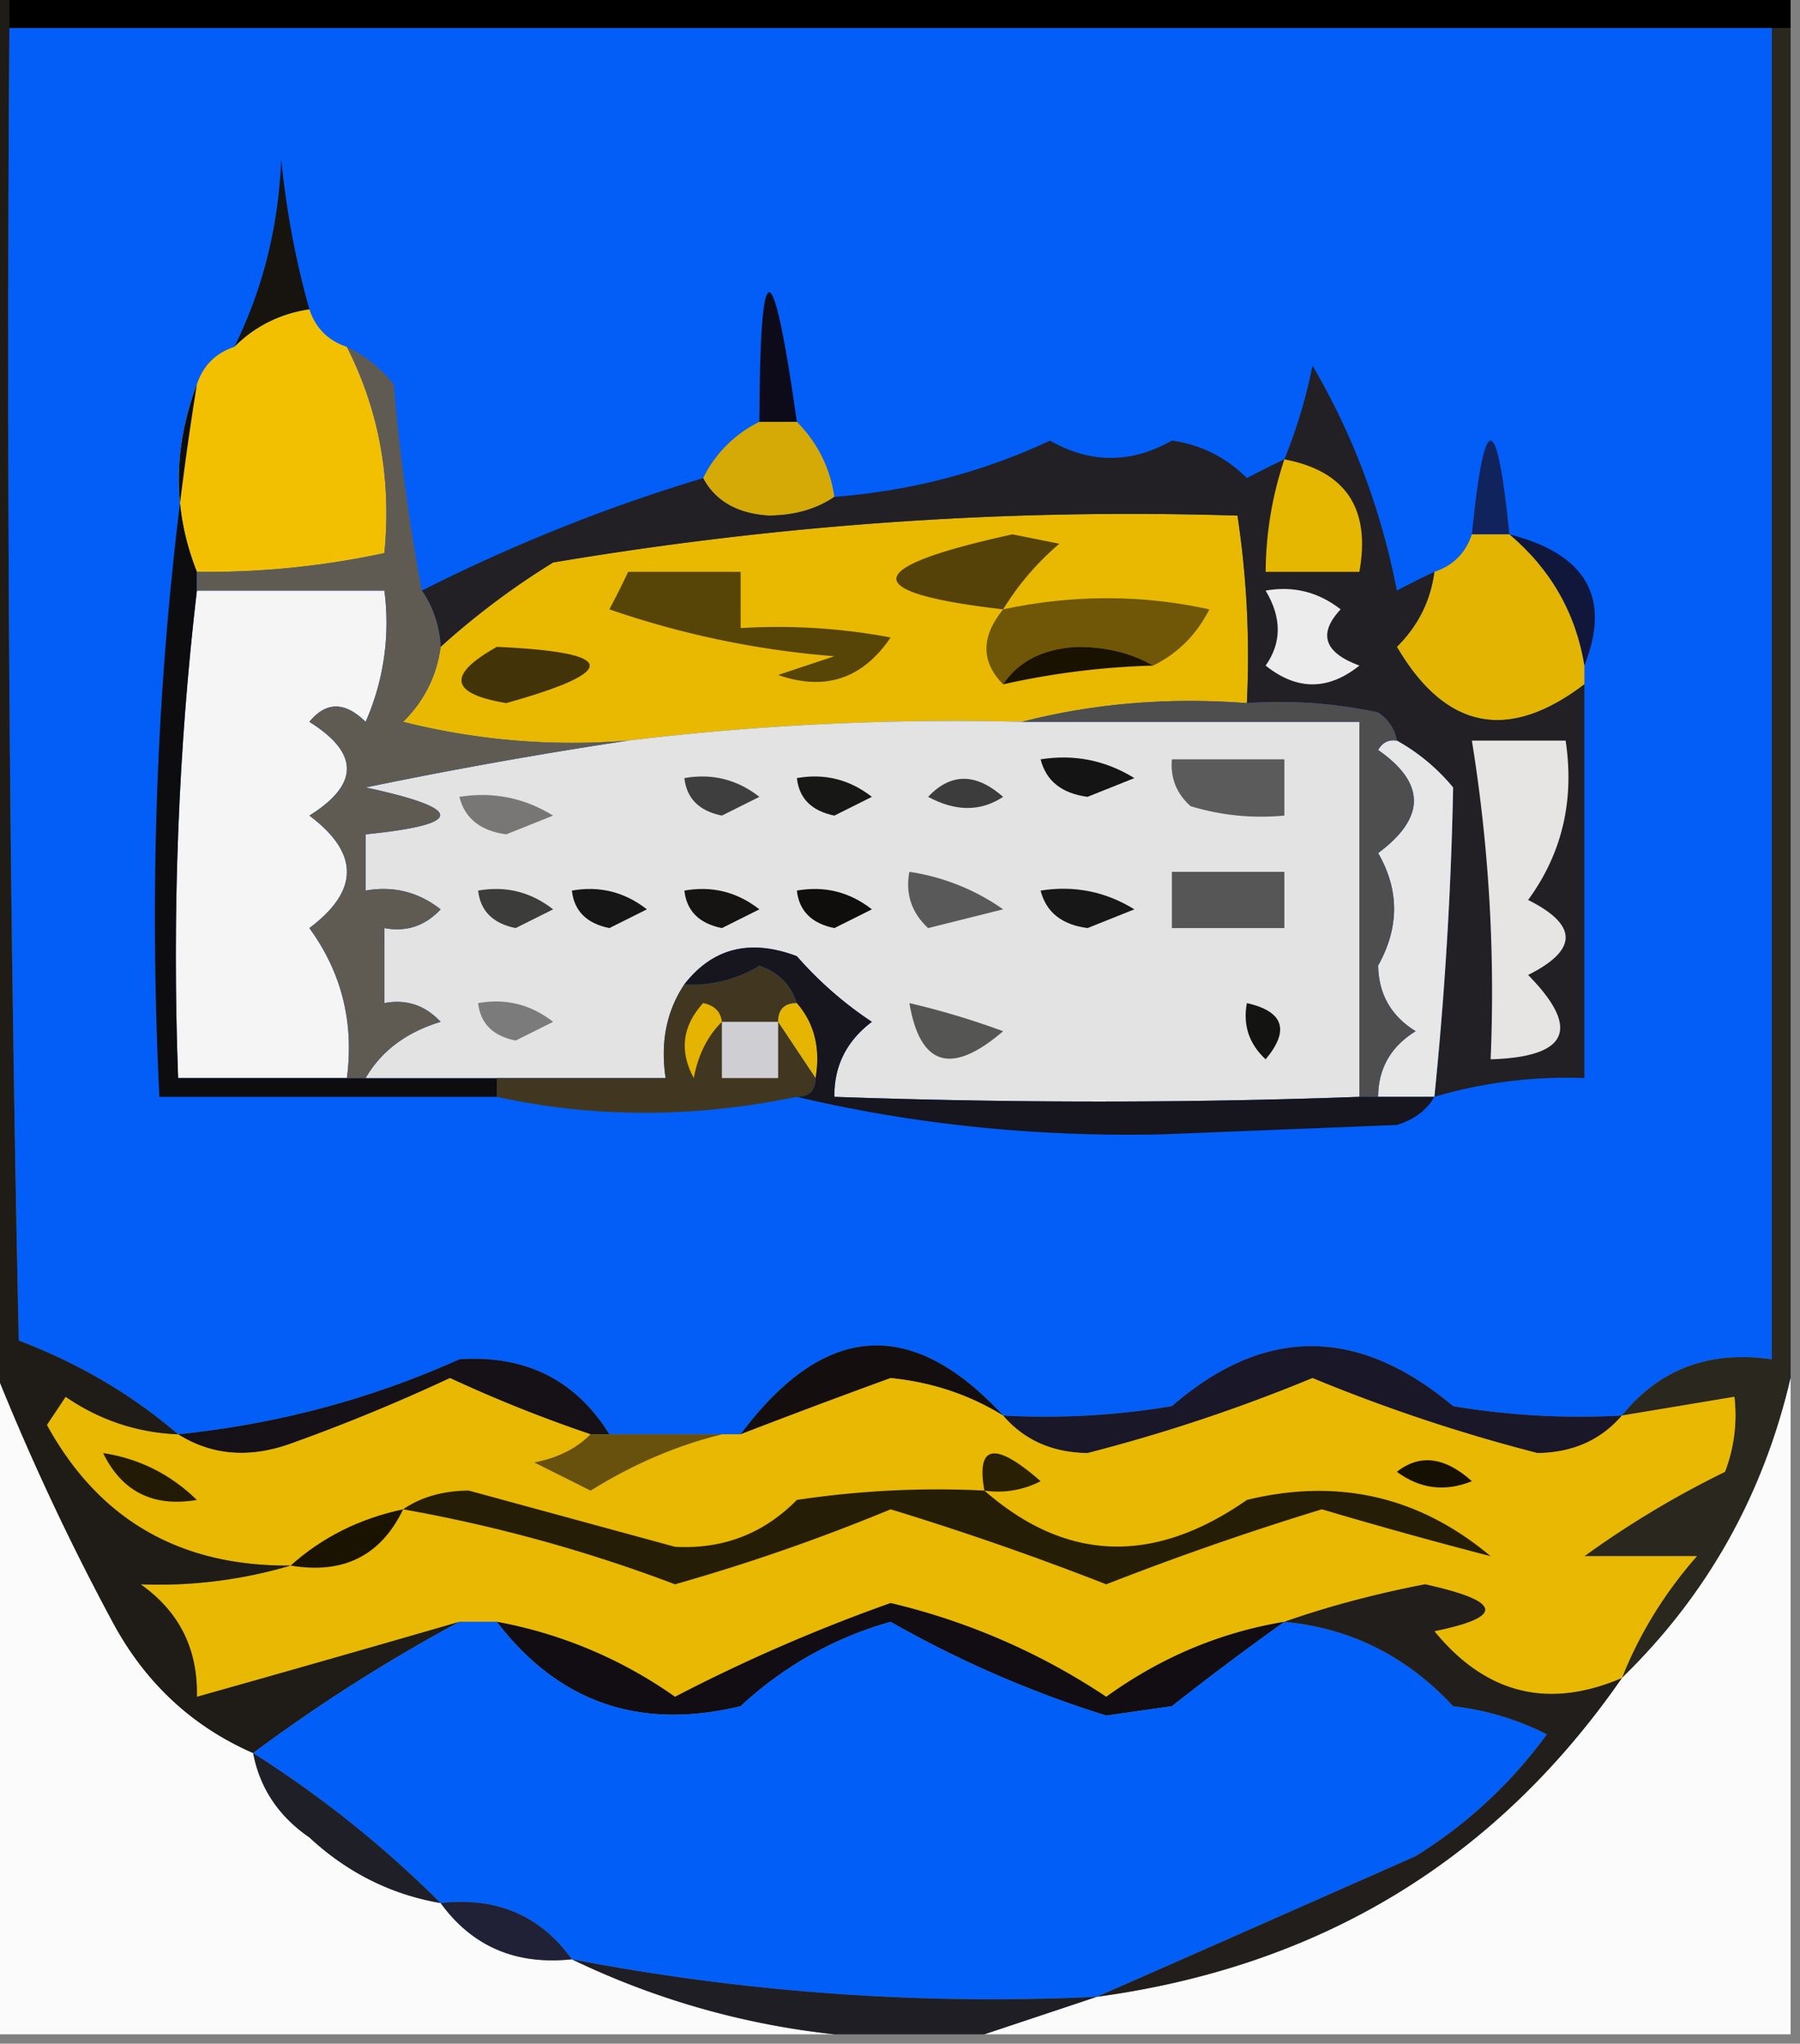 <svg xmlns="http://www.w3.org/2000/svg" width="96" height="109" style="shape-rendering:geometricPrecision;text-rendering:geometricPrecision;image-rendering:optimizeQuality;fill-rule:evenodd;clip-rule:evenodd"><rect width="100%" height="100%" fill="#808080" stroke="none"/><path style="opacity:1" d="M.5-.5h95v2H.5v-2z"/><path style="opacity:1" fill="#025ef7" d="M.5 1.5h94v71c-3.33-.482-5.997.518-8 3a40.936 40.936 0 0 1-9-.5c-5.08-4.269-10.08-4.269-15 0a40.936 40.936 0 0 1-9 .5c-4.885-5.298-9.552-4.965-14 1h-7c-1.805-2.903-4.471-4.236-8-4-4.726 2.127-9.726 3.46-15 4-2.472-2.12-5.306-3.786-8.5-5C.5 48.169.333 24.836.5 1.5z"/><path style="opacity:1" fill="#2a271f" d="M94.5 1.5h1v72c-1.461 6.262-4.461 11.595-9 16 .935-2.361 2.268-4.528 4-6.5h-6a50.769 50.769 0 0 1 7.5-4.5 8.434 8.434 0 0 0 .5-4l-6 1c2.003-2.482 4.67-3.482 8-3v-71z"/><path style="opacity:1" fill="#17130e" d="M16.5 16.5c-1.562.233-2.895.9-4 2 1.52-3.079 2.353-6.412 2.5-10a46.14 46.14 0 0 0 1.5 8z"/><path style="opacity:1" fill="#0d0b1a" d="M42.5 22.5h-2c.03-9.215.697-9.215 2 0z"/><path style="opacity:1" fill="#f3c001" d="M16.5 16.5c.333 1 1 1.667 2 2 1.72 3.39 2.387 7.056 2 11a44.834 44.834 0 0 1-10 1c-1.282-3.23-1.282-6.564 0-10 .333-1 1-1.667 2-2 1.105-1.1 2.438-1.767 4-2z"/><path style="opacity:1" fill="#11235c" d="M80.5 28.5h-2c.667-6.667 1.333-6.667 2 0z"/><path style="opacity:1" fill="#d5a906" d="M40.5 22.5h2c1.1 1.105 1.767 2.438 2 4-.949.652-2.115.986-3.5 1-1.681-.108-2.848-.775-3.5-2a6.541 6.541 0 0 1 3-3z"/><path style="opacity:1" fill="#e9b901" d="M66.5 37.5c-4.202-.317-8.202.017-12 1-7.035-.174-14.035.16-21 1a36.874 36.874 0 0 1-12-1c1.13-1.122 1.797-2.456 2-4a40.775 40.775 0 0 1 6-4.5c12.183-2.05 24.35-2.883 36.5-2.5.498 3.317.665 6.65.5 10z"/><path style="opacity:1" fill="#11173b" d="M80.5 28.5c4.106 1.044 5.44 3.378 4 7-.461-2.803-1.795-5.137-4-7z"/><path style="opacity:1" fill="#e3b401" d="M78.5 28.5h2c2.205 1.863 3.539 4.197 4 7v1c-4.07 3.09-7.403 2.422-10-2 1.13-1.122 1.797-2.456 2-4 1-.333 1.667-1 2-2z"/><path style="opacity:1" fill="#f5f5f5" d="M10.5 31.5h10a13.117 13.117 0 0 1-1 7c-1.109-1.09-2.109-1.09-3 0 2.667 1.667 2.667 3.333 0 5 2.667 2 2.667 4 0 6 1.723 2.368 2.39 5.034 2 8h-9c-.326-8.85.007-17.516 1-26z"/><path style="opacity:1" fill="#0d0d0f" d="M10.5 20.5c-1.282 3.436-1.282 6.77 0 10v1c-.993 8.484-1.326 17.15-1 26h17v1h-18c-.647-13.044.02-25.71 2-38z"/><path style="opacity:1" fill="#6f5707" d="M61.5 35.5c-1.122-.656-2.455-.99-4-1-1.833.085-3.166.752-4 2-1.186-1.205-1.186-2.539 0-4 3.713-.793 7.38-.793 11 0-.688 1.355-1.688 2.355-3 3z"/><path style="opacity:1" fill="#574407" d="M33.5 30.5h6v3a32.437 32.437 0 0 1 8 .5c-1.497 2.207-3.497 2.874-6 2l3-1a48.27 48.27 0 0 1-12-2.5c.363-.683.696-1.35 1-2z"/><path style="opacity:1" fill="#191200" d="M61.5 35.5a41.58 41.58 0 0 0-8 1c.834-1.248 2.167-1.915 4-2 1.545.01 2.878.344 4 1z"/><path style="opacity:1" fill="#423308" d="M26.5 34.5c6.43.29 6.596 1.29.5 3-3.008-.499-3.174-1.499-.5-3z"/><path style="opacity:1" fill="#e3e3e3" d="M54.5 38.5h18v20c-9.148.335-18.481.335-28 0-.02-1.643.647-2.976 2-4a19.894 19.894 0 0 1-4-3.5c-2.49-.941-4.49-.441-6 1.5-.951 1.419-1.285 3.085-1 5h-16c.835-1.443 2.168-2.443 4-3-.825-.886-1.825-1.219-3-1v-4c1.175.219 2.175-.114 3-1-1.189-.929-2.522-1.262-4-1v-3c5.297-.532 5.297-1.366 0-2.5a261.051 261.051 0 0 1 14-2.5 145.004 145.004 0 0 1 21-1z"/><path style="opacity:1" fill="#222024" d="M76.5 30.5c-.203 1.544-.87 2.878-2 4 2.597 4.422 5.93 5.09 10 2v21a24.93 24.93 0 0 0-8 1c.561-5.532.894-11.032 1-16.5a10.521 10.521 0 0 0-3-2.5c-.11-.617-.444-1.117-1-1.5a24.939 24.939 0 0 0-7-.5 50.441 50.441 0 0 0-.5-10c-12.15-.383-24.317.45-36.5 2.5a40.775 40.775 0 0 0-6 4.5 5.728 5.728 0 0 0-1-3c4.87-2.46 9.87-4.46 15-6 .652 1.225 1.819 1.892 3.5 2 1.385-.014 2.551-.348 3.5-1 4.064-.312 7.897-1.312 11.5-3 2.15 1.232 4.318 1.232 6.5 0a6.893 6.893 0 0 1 4 2c.683-.363 1.35-.696 2-1a27.57 27.57 0 0 0 1.5-5c2.165 3.695 3.665 7.695 4.5 12 .683-.363 1.35-.696 2-1z"/><path style="opacity:1" fill="#ececed" d="M67.5 31.5c1.478-.262 2.811.071 4 1-1.218 1.303-.885 2.303 1 3-1.667 1.333-3.333 1.333-5 0 .863-1.226.863-2.56 0-4z"/><path style="opacity:1" fill="#554209" d="M53.5 32.5c-7.754-.896-7.587-2.23.5-4l2.5.5a14.692 14.692 0 0 0-3 3.5z"/><path style="opacity:1" fill="#e6b701" d="M68.5 24.5c3.276.622 4.609 2.622 4 6h-5c.017-2.065.35-4.065 1-6z"/><path style="opacity:1" fill="#e6e5e4" d="M78.5 39.5h5c.48 3.185-.186 6.019-2 8.5 2.667 1.333 2.667 2.667 0 4 2.819 2.87 2.152 4.37-2 4.5a84.113 84.113 0 0 0-1-17z"/><path style="opacity:1" fill="#3e3e3e" d="M36.5 41.5c1.478-.262 2.811.071 4 1l-2 1c-1.213-.247-1.88-.914-2-2z"/><path style="opacity:1" fill="#171716" d="M42.5 41.5c1.478-.262 2.811.071 4 1l-2 1c-1.213-.247-1.88-.914-2-2z"/><path style="opacity:1" fill="#3c3c3c" d="M49.5 42.5c1.208-1.282 2.542-1.282 4 0-1.2.792-2.533.792-4 0z"/><path style="opacity:1" fill="#141414" d="M55.5 40.5c1.788-.285 3.455.048 5 1l-2.5 1c-1.376-.184-2.209-.85-2.5-2z"/><path style="opacity:1" fill="#5b5b5b" d="M62.5 40.5h6v3c-1.7.16-3.366-.007-5-.5-.752-.67-1.086-1.504-1-2.5z"/><path style="opacity:1" fill="#5f5b53" d="M18.5 18.5c.958.453 1.792 1.12 2.5 2 .32 3.714.82 7.38 1.5 11 .61.891.943 1.891 1 3-.203 1.544-.87 2.878-2 4a36.874 36.874 0 0 0 12 1 261.051 261.051 0 0 0-14 2.5c5.297 1.134 5.297 1.968 0 2.5v3c1.478-.262 2.811.071 4 1-.825.886-1.825 1.219-3 1v4c1.175-.219 2.175.114 3 1-1.832.557-3.165 1.557-4 3h-1c.39-2.966-.277-5.632-2-8 2.667-2 2.667-4 0-6 2.667-1.667 2.667-3.333 0-5 .891-1.09 1.891-1.09 3 0a13.117 13.117 0 0 0 1-7h-10v-1c3.38.04 6.714-.293 10-1 .387-3.944-.28-7.61-2-11z"/><path style="opacity:1" fill="#787776" d="M24.5 42.5c1.788-.285 3.455.048 5 1l-2.5 1c-1.376-.184-2.209-.85-2.5-2z"/><path style="opacity:1" fill="#161616" d="M30.5 47.5c1.478-.262 2.811.071 4 1l-2 1c-1.213-.247-1.88-.914-2-2z"/><path style="opacity:1" fill="#151413" d="M36.5 47.5c1.478-.262 2.811.071 4 1l-2 1c-1.213-.247-1.88-.914-2-2z"/><path style="opacity:1" fill="#0f0e0c" d="M42.5 47.5c1.478-.262 2.811.071 4 1l-2 1c-1.213-.247-1.88-.914-2-2z"/><path style="opacity:1" fill="#171717" d="M55.5 47.5c1.788-.285 3.455.048 5 1l-2.5 1c-1.376-.184-2.209-.85-2.5-2z"/><path style="opacity:1" fill="#565657" d="M62.5 46.5h6v3h-6v-3z"/><path style="opacity:1" fill="#3c3c3b" d="M25.5 47.5c1.478-.262 2.811.071 4 1l-2 1c-1.213-.247-1.88-.914-2-2z"/><path style="opacity:1" fill="#595959" d="M48.5 46.5a11.64 11.64 0 0 1 5 2l-4 1c-.886-.825-1.219-1.825-1-3z"/><path style="opacity:1" fill="#e7e7e7" d="M74.5 39.5a10.521 10.521 0 0 1 3 2.5 202.043 202.043 0 0 1-1 16.5h-3c.01-1.517.677-2.684 2-3.5-1.305-.804-1.971-1.97-2-3.5 1.135-2.038 1.135-4.038 0-6 2.544-1.892 2.544-3.725 0-5.5.228-.399.562-.565 1-.5z"/><path style="opacity:1" fill="#413721" d="M42.5 53.5c-.667 0-1 .333-1 1l2 3c0 .667-.333 1-1 1-5.485 1.136-10.819 1.136-16 0v-1h9c-.285-1.915.049-3.581 1-5a6.845 6.845 0 0 0 4-1c1.022.355 1.689 1.022 2 2z"/><path style="opacity:1" fill="#7b7b7b" d="M25.5 53.5c1.478-.262 2.811.071 4 1l-2 1c-1.213-.247-1.88-.914-2-2z"/><path style="opacity:1" fill="#555554" d="M48.5 53.5c1.679.392 3.346.892 5 1.5-2.758 2.368-4.425 1.868-5-1.5z"/><path style="opacity:1" fill="#131312" d="M66.5 53.5c1.965.448 2.298 1.448 1 3-.886-.825-1.219-1.825-1-3z"/><path style="opacity:1" fill="#e4b401" d="M38.5 54.5c-.768.763-1.268 1.763-1.5 3-.78-1.444-.614-2.777.5-4 .607.124.94.457 1 1z"/><path style="opacity:1" fill="#e6b501" d="M41.5 54.5c0-.667.333-1 1-1 .934 1.068 1.268 2.401 1 4l-2-3z"/><path style="opacity:1" fill="#cfcfd3" d="M38.5 54.5h3v3h-3v-3z"/><path style="opacity:1" fill="#4e4e4f" d="M54.5 38.5c3.798-.983 7.798-1.317 12-1 2.357-.163 4.69.003 7 .5.556.383.89.883 1 1.5-.438-.065-.772.101-1 .5 2.544 1.775 2.544 3.608 0 5.5 1.135 1.962 1.135 3.962 0 6 .029 1.53.695 2.696 2 3.5-1.323.816-1.99 1.983-2 3.5h-1v-20h-18z"/><path style="opacity:1" fill="#17151d" d="M72.5 58.5h4c-.418.722-1.084 1.222-2 1.5l-12.5.5c-6.731.147-13.231-.52-19.5-2 .667 0 1-.333 1-1 .268-1.599-.066-2.932-1-4-.311-.978-.978-1.645-2-2a6.845 6.845 0 0 1-4 1c1.51-1.941 3.51-2.441 6-1.5a19.894 19.894 0 0 0 4 3.5c-1.353 1.024-2.02 2.357-2 4 9.519.335 18.852.335 28 0z"/><path style="opacity:1" fill="#1a1728" d="M86.5 75.5c-1.124 1.309-2.624 1.975-4.5 2a89.555 89.555 0 0 1-12-4 89.555 89.555 0 0 1-12 4c-1.876-.025-3.376-.691-4.5-2a40.936 40.936 0 0 0 9-.5c4.92-4.269 9.92-4.269 15 0 2.982.498 5.982.665 9 .5z"/><path style="opacity:1" fill="#151117" d="M32.5 76.5h-1a74.837 74.837 0 0 1-7.5-3 98.992 98.992 0 0 1-8.5 3.5c-2.212.79-4.212.623-6-.5 5.274-.54 10.274-1.873 15-4 3.529-.236 6.195 1.097 8 4z"/><path style="opacity:1" fill="#140f0e" d="M53.5 75.5c-1.807-1.115-3.807-1.781-6-2a434.944 434.944 0 0 0-8 3c4.448-5.965 9.115-6.298 14-1z"/><path style="opacity:1" fill="#fbfbfb" d="M-.5 72.5a131.042 131.042 0 0 0 6.5 14c1.736 3.24 4.236 5.573 7.5 7 .359 1.871 1.359 3.371 3 4.5 2.027 1.88 4.36 3.046 7 3.5 1.685 2.318 4.018 3.318 7 3a42.71 42.71 0 0 0 14 4h-45v-36z"/><path style="opacity:1" fill="#e8b802" d="M31.5 76.5c-.762.768-1.762 1.268-3 1.5l3 1.5c2.26-1.412 4.593-2.412 7-3h1a434.944 434.944 0 0 1 8-3c2.193.219 4.193.885 6 2 1.124 1.309 2.624 1.975 4.5 2a89.555 89.555 0 0 0 12-4 89.555 89.555 0 0 0 12 4c1.876-.025 3.376-.691 4.5-2l6-1a8.434 8.434 0 0 1-.5 4 50.769 50.769 0 0 0-7.5 4.5h6c-1.732 1.972-3.065 4.139-4 6.5-3.93 1.684-7.263.85-10-2.5 3.77-.766 3.602-1.599-.5-2.5-2.67.516-5.17 1.183-7.5 2-3.431.571-6.598 1.904-9.5 4a35.415 35.415 0 0 0-11.5-5 90.826 90.826 0 0 0-11.5 5 23.97 23.97 0 0 0-9.5-4h-2c-4.713 1.368-9.38 2.701-14 4 .059-2.549-.941-4.549-3-6a24.779 24.779 0 0 0 8-1c-5.896.056-10.23-2.444-13-7.5l1-1.5c1.823 1.247 3.823 1.914 6 2 1.788 1.123 3.788 1.29 6 .5a98.992 98.992 0 0 0 8.5-3.5 74.837 74.837 0 0 0 7.5 3z"/><path style="opacity:1" fill="#fbfbfb" d="M95.5 73.5v35h-43l6-2c11.93-1.622 21.264-7.288 28-17 4.539-4.405 7.539-9.738 9-16z"/><path style="opacity:1" fill="#68510d" d="M31.5 76.5h7c-2.407.588-4.74 1.588-7 3l-3-1.5c1.238-.232 2.238-.732 3-1.5z"/><path style="opacity:1" fill="#281f04" d="M52.5 79.5c-.438-2.464.562-2.63 3-.5a4.932 4.932 0 0 1-3 .5z"/><path style="opacity:1" fill="#221a04" d="M5.5 77.5c1.923.295 3.59 1.128 5 2.5-2.329.395-3.995-.438-5-2.5z"/><path style="opacity:1" fill="#161002" d="M74.5 78.5c1.221-.965 2.554-.798 4 .5-1.428.58-2.762.412-4-.5z"/><path style="opacity:1" fill="#1f1b16" d="M-.5-.5h1v2c-.167 23.336 0 46.669.5 70 3.194 1.214 6.028 2.88 8.5 5-2.177-.086-4.177-.753-6-2l-1 1.5c2.77 5.056 7.104 7.556 13 7.5a24.779 24.779 0 0 1-8 1c2.059 1.451 3.059 3.451 3 6 4.62-1.299 9.287-2.632 14-4a89.32 89.32 0 0 0-11 7c-3.264-1.427-5.764-3.76-7.5-7a131.042 131.042 0 0 1-6.5-14v-73z"/><path style="opacity:1" fill="#1a1302" d="M21.5 80.5c-1.187 2.475-3.187 3.475-6 3 1.681-1.507 3.681-2.507 6-3z"/><path style="opacity:1" fill="#251d05" d="M21.5 80.5c.949-.652 2.115-.986 3.5-1l11 3c2.556.137 4.722-.696 6.5-2.5a50.441 50.441 0 0 1 10-.5c4.353 3.809 9.02 3.975 14 .5 4.868-1.186 9.202-.186 13 3a272.833 272.833 0 0 1-9-2.5c-3.866 1.18-7.7 2.514-11.5 4-3.8-1.486-7.634-2.82-11.5-4a104.94 104.94 0 0 1-11.5 4 80.626 80.626 0 0 0-14.5-4z"/><path style="opacity:1" fill="#110d13" d="M68.5 86.5a157.706 157.706 0 0 0-6 4.5l-3.5.5a58.241 58.241 0 0 1-11.5-5 19.412 19.412 0 0 0-8 4.5c-5.38 1.302-9.712-.198-13-4.5a23.97 23.97 0 0 1 9.5 4 90.826 90.826 0 0 1 11.5-5 35.415 35.415 0 0 1 11.5 5c2.902-2.096 6.069-3.429 9.5-4z"/><path style="opacity:1" fill="#015ff8" d="M24.5 86.5h2c3.288 4.302 7.62 5.802 13 4.5a19.412 19.412 0 0 1 8-4.5 58.241 58.241 0 0 0 11.5 5l3.5-.5a157.706 157.706 0 0 1 6-4.5c3.52.33 6.52 1.83 9 4.5a14.73 14.73 0 0 1 5 1.5 24.725 24.725 0 0 1-7 6.5c-5.757 2.55-11.423 5.05-17 7.5a118.58 118.58 0 0 1-28-2c-1.676-2.334-4.009-3.334-7-3a58.516 58.516 0 0 0-10-8 89.32 89.32 0 0 1 11-7z"/><path style="opacity:1" fill="#221e1c" d="M86.5 89.5c-6.736 9.712-16.07 15.378-28 17 5.577-2.45 11.243-4.95 17-7.5a24.725 24.725 0 0 0 7-6.5 14.73 14.73 0 0 0-5-1.5c-2.48-2.67-5.48-4.17-9-4.5 2.33-.817 4.83-1.484 7.5-2 4.102.901 4.27 1.734.5 2.5 2.737 3.35 6.07 4.184 10 2.5z"/><path style="opacity:1" fill="#1f2027" d="M13.5 93.5a58.516 58.516 0 0 1 10 8c-2.64-.454-4.973-1.62-7-3.5-1.641-1.129-2.641-2.629-3-4.5z"/><path style="opacity:1" fill="#202136" d="M23.5 101.5c2.991-.334 5.324.666 7 3-2.982.318-5.315-.682-7-3z"/><path style="opacity:1" fill="#1f1e25" d="M30.5 104.5a118.58 118.58 0 0 0 28 2l-6 2h-8a42.71 42.71 0 0 1-14-4z"/></svg>